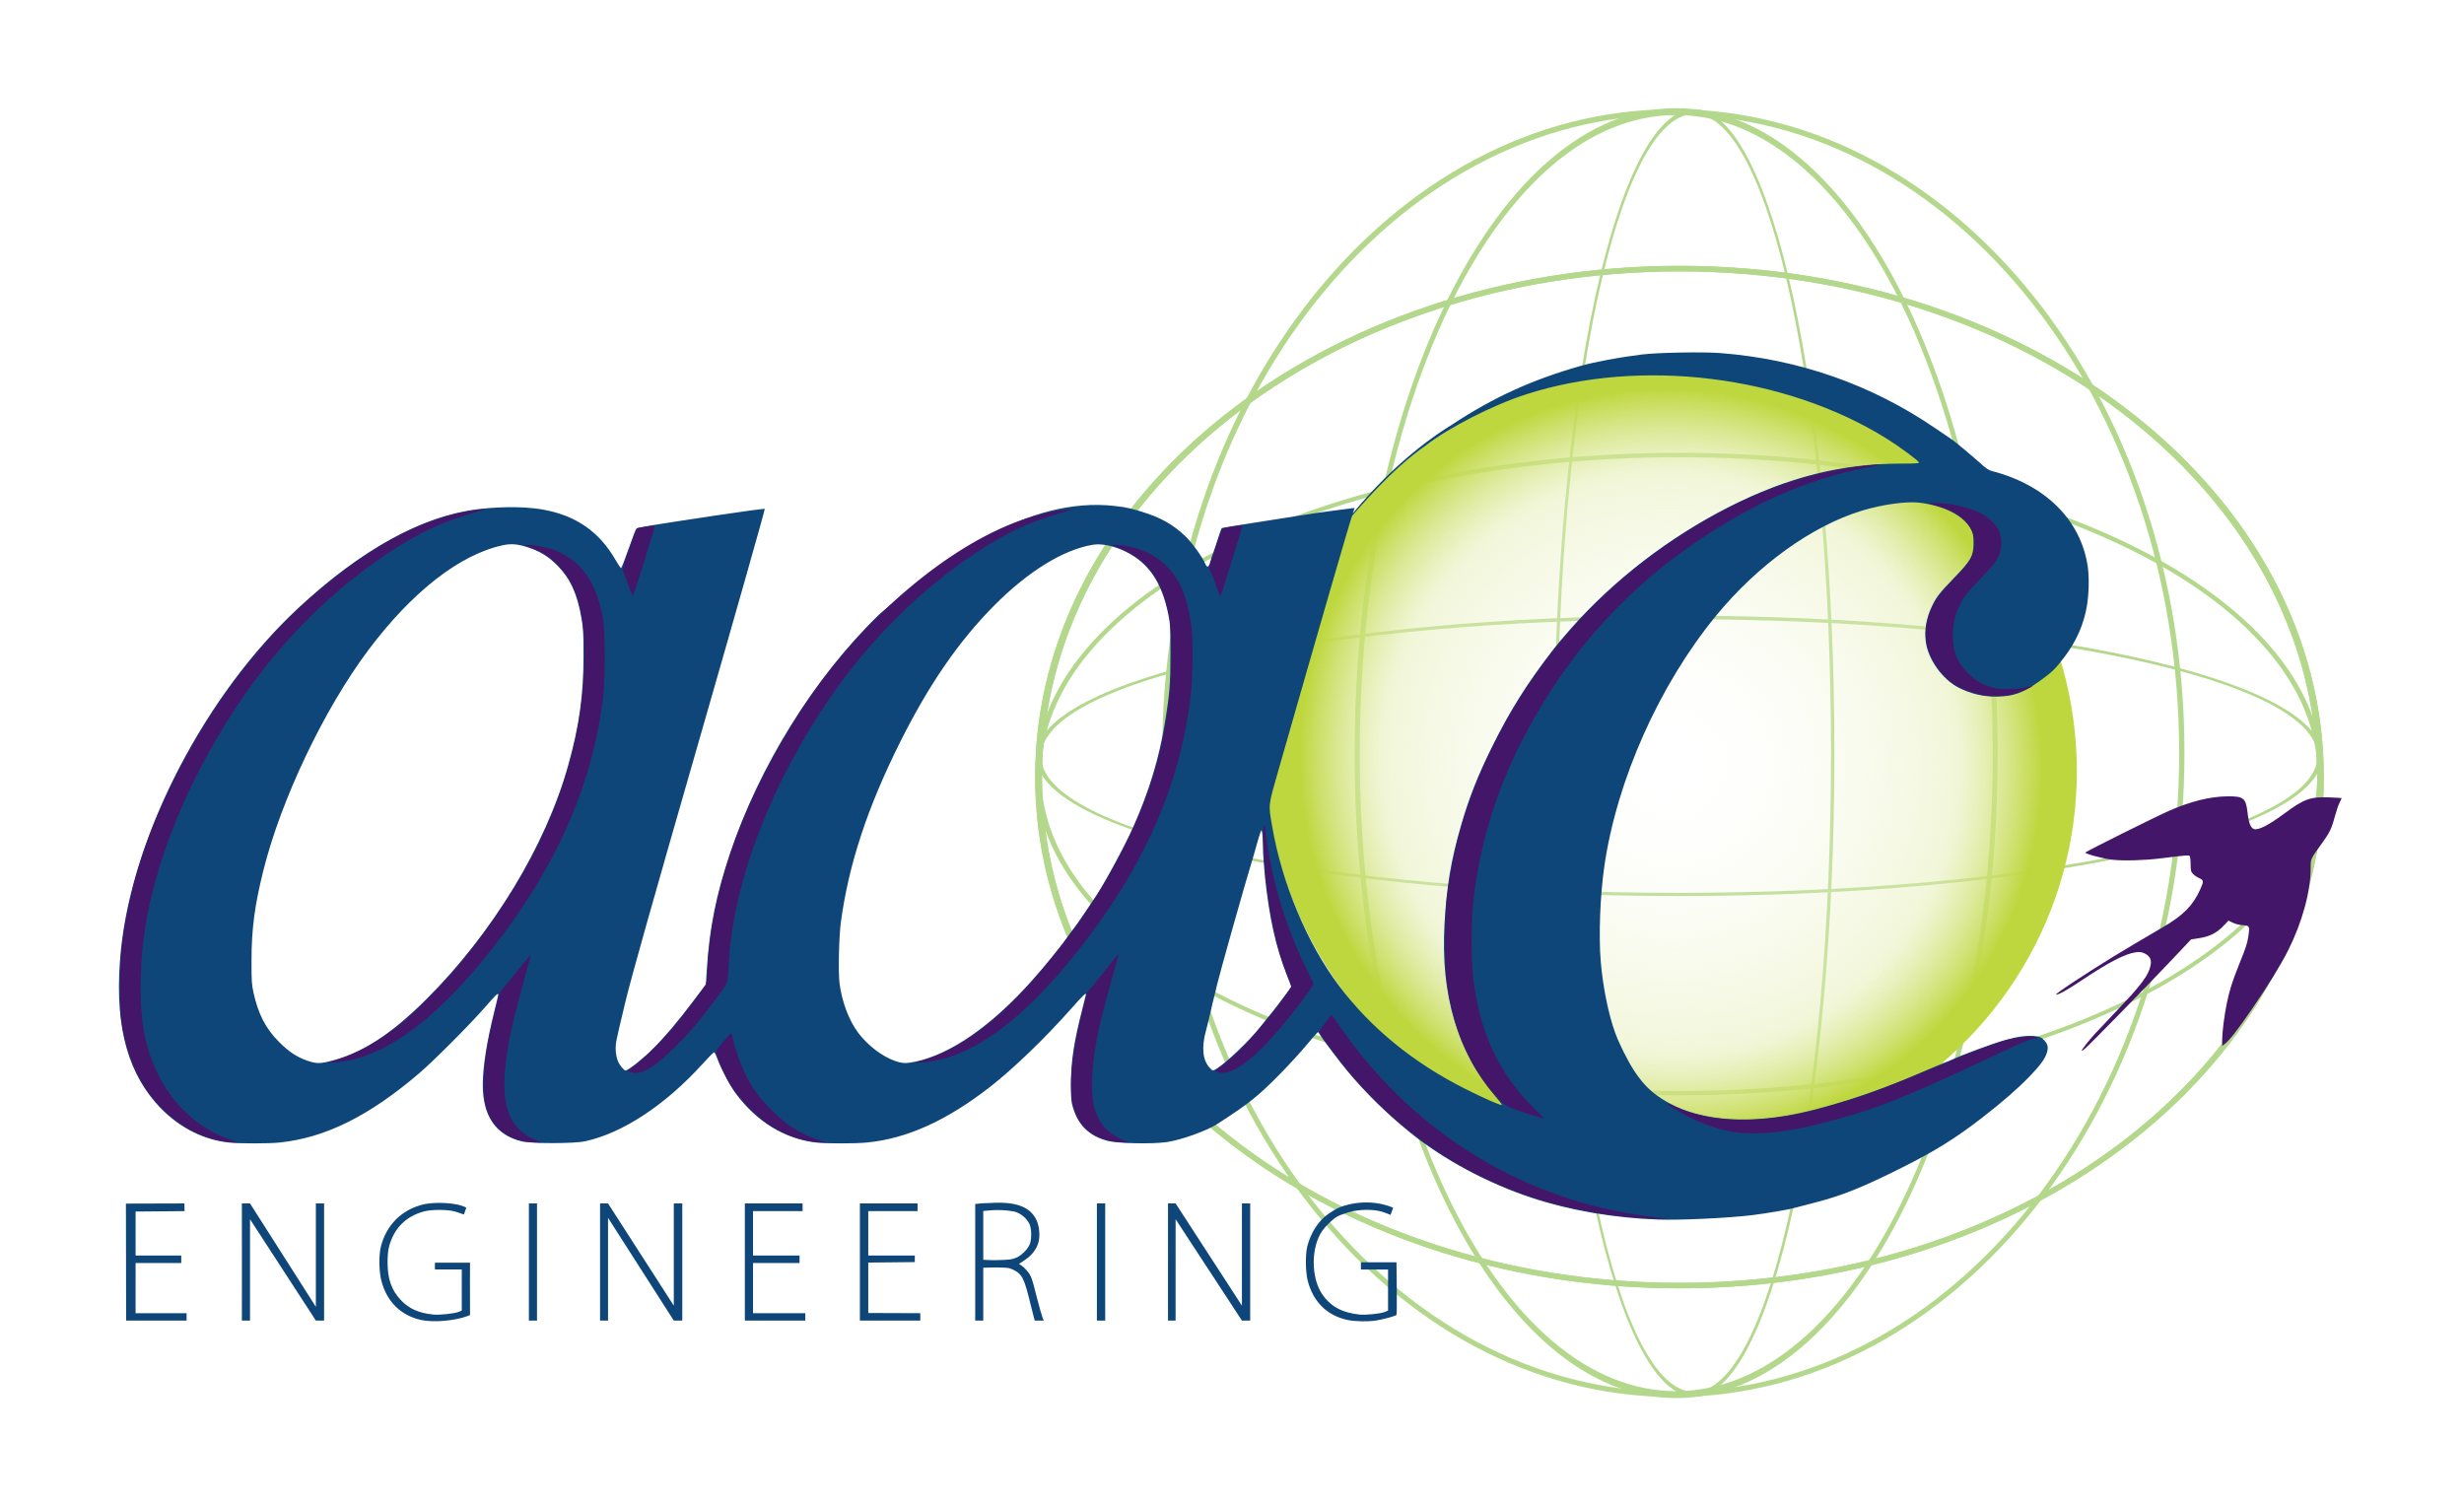 <svg xmlns="http://www.w3.org/2000/svg" xmlns:xlink="http://www.w3.org/1999/xlink" width="864" height="528"><defs><linearGradient id="a"><stop offset="0" stop-color="#fff" stop-opacity="0"/><stop offset="0.772" stop-color="#e4edb2" stop-opacity=".498"/><stop offset="1" stop-color="#bfd73e"/></linearGradient><radialGradient id="b" cx="585.168" cy="262.419" r="142.117" fx="585.168" fy="262.419" gradientTransform="matrix(.915 -.008 .005 .924 49.202 19.764)" gradientUnits="userSpaceOnUse" spreadMethod="pad" xlink:href="#a"/></defs><g fill-opacity=".998"><path fill="#b3d88c" d="M586.754 38.299c-98.985.001-179.228 101.019-179.229 225.631-0 124.613 80.257 225.924 179.242 225.925 98.986.001 179.217-101.311 179.217-225.925-.001-124.613-80.245-225.631-179.23-225.631zm.033 1.943c97.942-0 177.339 100.242 177.34 223.898.001 123.657-79.397 223.901-177.34 223.9-97.942 0-177.34-100.243-177.34-223.9 0-123.656 79.398-223.899 177.34-223.898z" paint-order="stroke fill markers"/><path fill="#b4d88c" d="M588.911 93.209c-124.783.001-225.939 80.263-225.94 179.272-0 99.01 101.156 179.273 225.94 179.274 124.785 0 225.943-80.263 225.943-179.274-.001-99.01-101.159-179.273-225.943-179.272zm.002 1.958c123.468-0 223.599 79.233 223.599 177.482.001 98.25-100.146 177.174-223.615 177.173-123.469 0-223.504-78.923-223.503-177.173 0-98.249 100.052-177.483 223.52-177.482z" paint-order="stroke fill markers"/><path fill="#b3d88c" d="M588.911 93.209c-124.783.001-225.939 80.263-225.94 179.272-0 99.01 101.156 179.273 225.94 179.274 124.785 0 225.943-80.263 225.943-179.274-.001-99.01-101.159-179.273-225.943-179.272zm.002 1.958c123.468-0 223.599 79.233 223.599 177.482.001 98.25-100.146 177.174-223.615 177.173-123.469 0-223.504-78.923-223.503-177.173 0-98.249 100.052-177.483 223.52-177.482z" paint-order="stroke fill markers"/><path fill="#b3d88c" d="M588.745 215.88c-124.53 0-225.441 22.192-225.442 49.276-0 27.084 100.951 49.04 225.482 49.04 124.531 0 225.484-21.956 225.484-49.04-.001-27.084-100.993-49.276-225.523-49.276zm-.024 1.235c123.218-0 223.906 21.146 223.906 48.023.001 26.876-100.831 47.947-224.049 47.947-123.218 0-223.507-21.011-223.506-47.887 0-26.876 100.432-48.082 223.65-48.082z" paint-order="stroke fill markers"/><path fill="#b3d88c" d="M588.785 158.777c-124.53 0-225.648 50.431-225.649 112.64-0 62.21 101.118 112.641 225.649 112.641 124.531 0 225.642-50.667 225.641-112.878-.001-62.21-101.111-112.404-225.641-112.404zm.021 1.543c123.218-0 223.822 49.284 223.822 111.016.001 61.732-100.752 111.248-223.97 111.248-123.218 0-223.641-49.506-223.641-111.239 0-61.732 100.572-111.026 223.789-111.026z" paint-order="stroke fill markers"/><path fill="#b3d88c" d="M587.737 37.938c-62.271.001-112.751 101.251-112.751 226.15-0 124.9 50.48 226.151 112.751 226.152 62.271.001 112.753-101.251 112.752-226.152-0-124.9-50.481-226.151-112.752-226.15zm.016 2.4c61.615-0 111.012 99.965 111.012 223.906 0 123.942-49.419 223.558-111.034 223.558-61.615 0-110.945-99.718-110.944-223.66 0-123.941 49.352-223.805 110.966-223.804z" paint-order="stroke fill markers"/><path fill="#b3d88c" d="M594.045 38.293c-27.141.001-49.104 100.897-49.105 225.796-0 124.9 21.947 225.622 49.088 225.623 27.142.001 49.2-100.722 49.2-225.623-0-124.9-22.042-225.796-49.184-225.796zm.019 1.683c26.855-0 47.98 100.209 47.981 224.15 0 123.942-21.225 223.913-48.08 223.912-26.855 0-47.923-100.033-47.923-223.975 0-123.941 21.168-224.088 48.023-224.087z" paint-order="stroke fill markers"/></g><ellipse cx="585.975" cy="257.794" fill="url(#b)" paint-order="stroke fill markers" rx="142.274" ry="138.528" transform="skewY(.998) scale(1 1)"/><path fill="#0e467a" d="M147.68 462.854c-7.153-1.587-12.036-6.396-13.945-13.734-.859-3.302-.944-8.986-.18-12 1.881-7.415 7.039-12.699 14.284-14.633 4.241-1.242 12.753-.799 15.669.997-.346 1.011-.317.982-.849 2.382-.361-.092-2.084-.782-3.14-1.066-2.632-.708-8.044-.73-10.72-.043-6.391 1.64-10.702 5.948-12.373 12.363-.356 1.366-.538 3.288-.53 5.6.02 5.778 1.382 9.647 4.609 13.097 2.864 3.061 6.263 4.594 11.358 5.121 2.325.241 7.422-.327 8.961-.927l1.096-.458V445.138h-9.42v-2.372h12.31s-.058 12.244 0 18.366l-.885.342c-4.326 1.673-11.99 2.324-16.245 1.38zm324.8-.021c-7.108-1.508-12.044-6.377-13.926-13.734-.803-3.142-.874-9.323-.139-12.145 1.255-4.819 3.963-8.949 7.445-11.356 2.976-2.057 4.415-2.61 7.437-3.332 8.904-1.946 15.229 1.249 15.229 1.249l-.944 2.477s-2.206-.908-3.262-1.192c-3.165-.852-8.066-.731-11.488.283-1.566.464-3.366 1.152-4 1.529-1.529.909-4.021 3.302-5.193 4.984-3.921 5.629-3.99 16.155-.146 22.003 2.894 4.402 7.021 6.701 13.171 7.338 2.325.241 7.43-.288 8.961-.927l1.096-.458V445.16h-9.52v-2.54h12.472s.273 18.004 0 18.446c-.237.383-4.62 1.571-7.112 1.963-2.9.456-7.424.368-10.08-.196zM44.154 422.041l20.505-.058.059 2.697-17.175.143V440.254h16.016v2.616H47.543v17.599h17.889v2.591H44.229zM84.811 421.983h2.858l23.089 36.25v-36.25h2.886v41.077h-2.886l-23.089-35.54V463.06h-2.858s.048-27.398 0-41.077zm100.644 41.077v-41.077h2.845v41.077zm24.955 0v-41.077h2.796l23.059 35.828v-35.828h2.974v41.077h-2.974l-23.059-36.026V463.06zm50.774 0v-41.077h20.248v2.697h-17.383v15.574h16.311v2.616h-16.311v17.599h18.332v2.591zm40.336-41.077h20.22v2.697h-17.285v15.574h16.325v2.295l-16.325.171v17.68l18.246.069V463.06l-21.181 0zm40.436 41.077v-40.877s2.269-.31 5.061-.344c9.21-.604 14.141 1.312 16.365 5.857 1.028 2.102 1.373 5.42.802 7.729-.587 2.377-2.326 4.742-4.535 6.17-.75.614-2.377 1.603-2.377 1.603s.487.181 1.778 1.248c2.59 2.693 2.555 2.801 4.517 10.483 2.01 7.872 2.445 8.13 2.445 8.13H362.812s-.791-2.997-1.4-5.518c-2.251-9.323-2.971-10.769-6.136-12.317-1.622-.794-2.23-.689-5.835-.801-3.099.01-4.662.127-4.662.127V463.06zm14.453-22.079c2.023-.895 4.27-3.261 4.81-5.065.572-1.91.465-5.138-.221-6.648-.882-1.941-3.123-4.014-5.555-4.481-5.173-.993-10.664-.142-10.664-.142-.017 5.641 0 17.093 0 17.093s2.5.187 5.14.117c4.166-.11 5.023-.225 6.489-.874zM384.624 463.06v-41.077h2.912v41.077zm24.936-41.077h2.667l23.253 35.837v-35.837h2.899v41.077h-2.899l-23.253-35.54V463.06h-2.667zm171.88 5.651c-15.305-.516-30.893-3.19-44.207-7.584-15.542-5.129-31.254-13.562-42.909-23.032-8.099-6.58-15.256-13.599-21.759-21.338-2.598-3.092-9.132-11.731-9.693-12.816-.269-.519-.599-.944-.734-.944-.135 0-1.895 1.98-3.911 4.4-2.016 2.42-5.826 6.613-8.466 9.319-8.408 8.616-11.481 11.095-22.88 18.468-3.707 2.397-12.632 5.605-17.683 6.355-5.036.748-17.355.498-20.818-.421-6.355-1.688-10.167-5.327-12.111-11.56-.675-2.166-.748-2.994-.742-8.48.008-7.958 1.034-14.678 4.021-26.327.689-2.688 1.253-4.956 1.253-5.04 0-.634-1.209.552-5.471 5.367-8.774 9.912-20.013 20.745-27.969 26.958-15.302 11.949-29.299 18.295-43.36 19.659-4.297.417-14.395.417-17.92 0-10.992-1.298-20.872-7.379-28.199-17.357-2.071-2.82-5.134-8.645-6.383-12.141-.425-1.188-.918-2.16-1.096-2.16-.178 0-1.991 1.836-4.029 4.08-13.167 14.499-28.051 24.295-41.261 27.156-3.839.832-18.863.843-22.199.018-9.066-2.244-13.633-8.897-13.632-19.856.001-6.125 1.43-15.227 4.016-25.572.783-3.131 1.423-5.831 1.423-6 0-.772-.825.009-4.664 4.413-5.213 5.98-17.994 18.807-23.016 23.097-17.599 15.038-32.932 22.654-48.96 24.32-3.996.415-14.093.416-17.92 0-9.564-1.038-18.57-5.945-25.506-13.898-10.817-12.401-14.719-29.596-12.226-53.871 4.148-40.381 29.621-89.402 62.176-119.651 21.993-20.436 43.339-32.213 62.748-34.621 4.385-.544 14.799-1.434 23.392.171 11.219 2.095 19.365 7.604 25.183 17.733.859 1.496 1.69 2.72 1.845 2.72.156 0 1.34-3.024 2.632-6.72 1.292-3.696 2.522-6.894 2.733-7.106.434-.437 3.357-.923 27.54-4.582 9.48-1.434 17.35-2.487 17.488-2.34.138.148-10.111 36.268-22.775 80.268-17.147 59.575-23.795 83.149-26.04 92.335-1.658 6.784-3.152 13.311-3.321 14.504-.329 2.321-.067 4.805.698 6.631.566 1.35 2.07 3.169 2.621 3.169.895 0 6.101-4.103 9.486-7.476 4.295-4.28 8.809-9.625 14.473-17.139l4.202-5.575.377-5.785c.911-13.992 3.201-25.425 7.951-39.705 10.258-30.839 29.634-62.016 52.207-84.001 22.607-19.596 52.089-41.758 82.925-38.261 4.433.481 6.35 1.091 9.457 2.041 6.508 1.99 10.683 4.322 15.066 8.415 2.322 2.168 6.098 7.368 7.121 9.806.62 1.477 1.237 1.302 1.699-.48.217-.836.72-2.384 1.12-3.44.399-1.056 1.179-3.389 1.732-5.184.553-1.795 1.123-3.336 1.265-3.424.143-.088 5.001-.888 10.796-1.777 5.795-.889 13.561-2.107 17.257-2.706 3.696-.599 8.68-1.324 11.075-1.612 2.395-.288 4.864-.606 5.487-.707 1.06-.172 1.944-.257 1.944-.257s-.497 1.554-.607 1.912l-.254.831c-.425.749-11.862 40.294-25.662 88.587-3.871 13.546-3.74 12.424-2.379 20.335 3.438 19.988 12.263 41.036 23.442 55.905 11.087 14.748 25.977 26.927 44.076 36.051 6.788 3.422 12.691 6.019 12.995 5.716.105-.105-.906-1.461-2.246-3.012-13.269-15.352-19.276-35.726-17.839-60.502.776-13.379 2.268-22.257 5.795-34.478 2.816-9.759 5.953-17.674 11.098-28 6.308-12.661 11.85-21.454 21.281-33.762.945-1.233 3.679-4.473 6.076-7.2 14.928-16.982 34.641-32.154 55.481-42.704 20.747-10.502 39.431-15.206 60.427-15.212 4.933-.001 6.318-.091 6.216-.402-.215-.659-6.832-5.543-11.283-8.326-35.553-22.236-86.525-28.491-126.56-15.532-12.071 3.907-26.98 11.687-34.934 17.799-12.631 8.784-23.416 21.993-25.982 24.737l.254-.831c14.873-18.143 29.175-27.72 34.902-31.191 14.334-9.455 27.811-15.614 44.8-20.472 5.093-1.456 13.87-3.098 21.6-4.041 5.681-.693 21.403-.978 27.597-.501 27.347 2.106 52.969 11.061 75.228 26.291 2.434 1.665 4.976 3.388 5.649 3.828 1.334.872 7.485 5.999 10.788 8.993 1.376 1.247 2.519 1.992 3.404 2.219 18.801 4.829 31.2 17.096 33.692 33.334.588 3.831.447 10.003-.328 14.337-1.121 6.268-3.702 12.117-7.669 17.375-3.291 4.362-4.484 5.522-9.001 8.749-5.668 4.049-9.073 5.271-14.845 5.325-4.861.046-9.294-1.002-13.529-3.198-5.657-2.933-10.658-9.996-11.401-16.103-.499-4.098.155-8.011 2.014-12.047 1.588-3.449 2.727-4.93 7.87-10.235 6.026-6.216 6.854-7.699 6.847-12.263-.004-2.573-.126-3.296-.786-4.647-2.314-4.743-9.17-8.351-18.027-9.487-4.545-.583-13.142.598-20.346 2.795-17.44 5.319-36.521 19.059-51.063 36.772-19.93 24.274-34.791 57.551-39.205 87.79-1.495 10.243-2.038 24.424-1.281 33.49.738 8.844 2.733 18.676 5.096 25.12 1.446 3.942 4.47 9.956 6.701 13.324 2.489 3.758 4.717 6.186 7.727 8.422 10.608 7.881 26.686 10.423 45.611 7.212 12.668-2.149 31.027-8.022 47.017-15.04 2.288-1.004 5.456-2.329 7.04-2.945 1.584-.615 3.6-1.46 4.48-1.877 3.258-1.544 14.527-5.668 18.4-6.734 4.454-1.226 7.61-1.605 10.424-1.254 1.577.197 2.05.414 2.928 1.345 1.307 1.386 1.572 2.401 1.093 4.19-.597 2.231-2.407 4.726-6.403 8.824-4.173 4.28-9.411 8.82-16.524 14.323-9.165 7.091-16.234 11.49-27.838 17.322-13.875 6.974-21.443 10.006-30.997 12.418-3.544.895-6.875 1.76-7.403 1.923-1.388.428-9.603 1.811-14.08 2.37-8.195 1.023-25.293 1.833-33.12 1.569zm-154.849-52.886c3.319-2.018 11.605-9.939 15.262-14.588 1.107-1.408 2.322-2.92 2.699-3.36 1.309-1.527 5.337-6.723 6.79-8.759l1.461-2.047-1.722-4.437c-3.805-9.803-6.081-20.156-7.554-34.357-.356-3.432-.664-8.04-.685-10.24-.021-2.2-.141-4.432-.265-4.96l-.227-.96-.368.8c-.202.44-.879 2.672-1.503 4.96-.625 2.288-1.415 5.024-1.756 6.08-1.424 4.408-11.187 38.976-11.84 41.92-.39 1.76-.912 3.92-1.159 4.8-.247.88-.795 3.184-1.216 5.12s-1.163 4.96-1.646 6.72c-1.613 5.87-1.134 10.42 1.375 13.04 1.002 1.047 1.062 1.053 2.354.268zM114.88 372.307c11.6-2.694 21.833-9.193 34.742-22.065 23.133-23.066 41.688-53.658 49.565-81.72 3.926-13.985 5.41-24.564 5.417-38.603.004-7.833-.086-9.482-.71-13.11-1.474-8.562-3.907-13.918-8.374-18.441-3.149-3.188-5.98-4.961-10.128-6.344-3.795-1.265-6.08-1.477-9.045-.841-15.089 3.238-31.859 16.306-47.202 36.781-15.484 20.664-30.547 52.276-36.781 77.192-3.054 12.206-4.156 20.519-4.174 31.483-.012 7.343.06 8.496.719 11.512 1.61 7.369 4.259 12.494 8.851 17.122 3.428 3.456 6.252 5.349 9.837 6.597 2.998 1.044 4.324 1.123 7.283.436zm205.96-.006c12.416-2.565 26.834-12.568 41.009-28.452 4.298-4.817 10.524-12.459 12.258-15.049.589-.88 1.668-2.337 2.397-3.237.729-.9 2.495-3.42 3.924-5.6 1.429-2.18 2.87-4.323 3.2-4.763 2.545-3.386 10.814-18.553 13.786-25.285 5.536-12.54 8.998-23.957 11.029-36.363 1.695-10.355 1.956-13.639 1.956-24.593 0-9.018-.065-10.242-.719-13.464-2.298-11.329-6.875-18.081-14.961-22.069-4.058-2.002-8.427-2.914-11.517-2.406-10.263 1.689-22.575 9.246-34.408 21.118-12.506 12.549-23.022 27.786-33.133 48.006-11.489 22.978-18.018 42.778-20.793 63.054-.699 5.11-.985 17.639-.491 21.561.813 6.459 3.326 13.131 6.544 17.378 3.383 4.464 8.42 8.317 12.903 9.87 2.599.9 3.823.951 7.015.292z"/><path fill="#441669" d="M578.88 427.309c-21.851-1.154-40.874-5.787-58.625-14.278-18.083-8.65-34.802-21.906-48.115-38.151-2.566-3.131-8.377-10.86-9.093-12.094l-.595-1.026 2.134-2.949c1.174-1.622 2.216-2.954 2.316-2.96.1-.006 1.158 1.432 2.352 3.196 5.4 7.982 11.279 15.177 18.219 22.295 18.833 19.315 41.946 33.109 68.047 40.61 8.135 2.338 20.053 4.513 29.28 5.345 1.514.137-3.374.146-5.92.011zm-500.8-27.141c-9.25-1.569-18-6.925-24.511-15.002-5.685-7.052-9.185-15.554-10.912-26.502-.798-5.059-.796-20.221.004-26.663 2.716-21.888 9.579-42.577 21.514-64.859 13.543-25.284 30.725-46.541 50.545-62.533 18.396-14.842 34.675-23.061 50.598-25.544 5.298-.826 5.864-.579 1.402.612-10.617 2.834-20.173 7.28-30.596 14.234-24.068 16.057-44.042 37.598-59.799 64.49-8.256 14.091-14.388 27.43-19.049 41.439-5.252 15.786-7.55 28.357-7.904 43.242-.337 14.166 1.307 23.706 5.652 32.813 5.477 11.477 14.625 19.93 25.616 23.67l3.04 1.034-1.6-.013c-.88-.007-2.68-.196-4-.42zm106.316.117c-5.987-.997-10.465-4.087-12.702-8.765-1.547-3.235-2.094-6.115-2.094-11.036 0-7.243 1.035-14.071 3.897-25.712l1.639-6.668 2.287-2.772c1.258-1.525 3.703-4.541 5.435-6.703 1.731-2.162 3.196-3.882 3.256-3.822.059.059-1.114 4.491-2.608 9.847-4.212 15.1-5.924 23.481-6.518 31.907-.896 12.705 2.469 19.76 11.122 23.319l1.81.745-1.92-.03c-1.056-.016-2.678-.156-3.604-.31zm100.244 0c-4.991-.719-10.624-2.954-15.272-6.057-4.477-2.99-9.939-8.662-13.109-13.614-2.208-3.448-5.594-11.362-5.164-12.068.559-.92 5.018-6.306 5.221-6.306.123 0 .405.828.627 1.84.748 3.411 2.632 8.859 4.184 12.1 2.394 5 5.117 8.807 9.262 12.95 5.355 5.353 10.451 8.594 16.652 10.588l2.72.875-1.6-.016c-.88-.009-2.464-.14-3.52-.293zm105.28-.119c-3.157-.586-5.607-1.588-7.752-3.168-5.159-3.802-7.176-10.067-6.486-20.143.498-7.266 1.512-13.041 4.049-23.065l1.451-5.73 4.209-5.161c2.315-2.839 4.713-5.836 5.329-6.66 1.081-1.446 1.728-1.948 1.442-1.119-.395 1.15-4.728 16.935-5.555 20.24-2.547 10.175-3.665 17.796-3.661 24.96.004 6.963.891 10.27 3.846 14.327 1.388 1.905 4.493 4.148 7.168 5.177l2.04.785-1.92-.013c-1.056-.007-2.928-.2-4.16-.429zm219.04-3.087c-6.726-.778-15.552-4.16-22.079-8.461-2.725-1.795-3.194-2.39-1.013-1.285 14.002 7.095 34.428 7.113 57.011.051 1.32-.413 3.768-1.143 5.44-1.623 6.237-1.79 15.252-5.259 33.44-12.866 18.729-7.834 24.467-9.55 31.44-9.404 1.409.029 1.962.668.579.668-1.313 0-5.149 1.531-12.019 4.798-26.779 12.732-39.94 18.289-51.577 21.776-18.968 5.685-30.968 7.532-41.223 6.345zM540.96 392.144c-2.372-.657-8.388-2.614-10.42-3.39-3.021-1.154-4.038-1.967-7.191-5.751-8.699-10.44-13.766-22.649-16.054-38.683-.804-5.637-.802-22.448.005-29.12 2.221-18.377 7.061-34.779 15.274-51.764 16.774-34.69 42.36-62.093 75.9-81.288 18.452-10.56 36.039-16.587 54.803-18.782 6.719-.786 7.766-.556 2.173.476-17.378 3.208-33.649 9.549-50.591 19.718-29.927 17.962-52.595 41.673-69.178 72.36-10.525 19.475-16.805 39.368-19.069 60.4-.774 7.194-.785 20.472-.021 26.72 2.364 19.33 9.099 33.623 21.623 45.889 1.779 1.743 3.197 3.199 3.151 3.236-.047.037-.229.028-.405-.021zm-319.92-16.196c-.484-.177-.875-.417-.87-.535.006-.117.978-.856 2.16-1.643 2.74-1.821 10.232-9.266 14.383-14.292 3.333-4.035 10.307-13.244 10.874-14.359.179-.352.415-2.816.525-5.476.608-14.716 4.499-31.974 10.922-48.444 6.437-16.506 16.681-35.335 26.985-49.6 21.582-29.879 51.919-53.842 76.797-60.66 4.941-1.354 8.16-1.972 11.437-2.193 2.172-.147 2.358-.123 1.267.163-13.27 3.483-21.362 7.113-33.28 14.931-18.897 12.395-36.715 29.997-50.612 49.999-21.204 30.519-34.782 66.015-36.11 94.4-.319 6.822-.076 6.153-4.285 11.774-6.087 8.129-9.444 12.091-14.567 17.19-7.495 7.46-12.095 10.034-15.626 8.744zm206.08.018c-.945-.365-1.13-.762-.472-1.014.225-.086 1.845-1.304 3.6-2.705 4.445-3.549 7.61-6.912 14.966-15.899 2.802-3.424 7.583-10.005 7.584-10.441 0-.272-.641-2.092-1.426-4.045-3.638-9.05-6.163-20.39-7.505-33.701-.817-8.107-1.208-18.386-.71-18.694.199-.123.362-.076.362.104 0 .18.221 1.953.492 3.939 2.153 15.805 6.871 31.367 13.852 45.691 1.329 2.728 2.529 5.212 2.666 5.519.453 1.018-10.56 15.143-16.996 21.798-7.065 7.306-13.045 10.748-16.413 9.449zm-308.524-4.47c6.928-2.229 14.245-6.386 21.724-12.342 4.792-3.816 14.796-13.892 19.97-20.114 28.071-33.757 42.77-67.843 44.491-103.179.914-18.755-1.884-30.321-9.102-37.623-2.916-2.951-5.528-4.649-9.44-6.14l-2.72-1.036 1.76-.006c2.302-.008 7.04.981 9.548 1.994 9.07 3.663 14.171 10.94 16.597 23.676.821 4.31.817 21.776-.007 28.395-3.557 28.575-15.069 55.791-34.786 82.24-21.659 29.054-41.356 43.983-59.672 45.23l-2.24.153 3.876-1.247zm205.015.314c16.208-4.87 32.45-18.685 50.944-43.33 8.359-11.138 14.393-20.904 20.17-32.64 8.728-17.733 13.251-33.101 15.406-52.358.795-7.105.782-22.23-.023-26.682-.816-4.509-1.927-8.212-3.386-11.283-3.415-7.188-8.07-11.175-16.642-14.254-1.053-.378 2.646-.193 5.265.263 8.848 1.543 15.79 7.027 19.236 15.197 1.45 3.438 2.634 8.365 3.229 13.437.618 5.262.435 18.024-.35 24.48-3.576 29.386-15.09 56.429-35.697 83.84-21.371 28.428-40.734 42.934-58.883 44.115l-2.4.156 3.131-.941zM729.92 368.452c0-.388 2.537-3.625 4.613-5.886 1.071-1.167 4.899-5.218 8.507-9.004 6.671-6.998 9.536-10.631 10.605-13.444 1.119-2.945.648-4.687-1.555-5.753-1.14-.552-1.727-.641-3.05-.466-3.808.505-9.488 3.437-19.12 9.87-5.199 3.472-8.314 5.192-8.995 4.965-.191-.064 2.295-1.857 5.524-3.984 10.185-6.713 17.007-10.9 31.951-19.613 7.209-4.203 10.569-7.612 13.13-13.319 1.271-2.833 1.235-3.181-.41-3.92-.748-.336-1.72-1.003-2.16-1.481-.709-.77-.802-1.159-.818-3.406-.01-1.395-.167-2.685-.35-2.868-.336-.336-1.336-.253-10.192.848-5.635.701-12.901.91-16.782.484-3.184-.35-9.639-2.051-9.599-2.53.024-.287 24.933-12.703 29.421-14.664 7.565-3.306 14.297-4.976 20.32-5.041 5.854-.063 6.571.539 7.183 6.03.368 3.3 1.1 5.082 2.235 5.442 1.505.478 5.187-1.407 10.583-5.416 6.933-5.152 9.134-5.947 15.763-5.694 2.418.092 4.397.208 4.397.256 0 .049-.346.784-.769 1.635-.423.85-1.149 2.986-1.613 4.746-1.072 4.06-1.873 5.775-4.189 8.96-4.397 6.049-4.309 5.861-4.309 9.126 0 8.246-2.942 19.007-7.909 28.925-2.516 5.024-7.07 12.416-12.662 20.553-5.042 7.336-7.956 11.076-9.546 12.252l-.923.683v-2.073c0-2.614.763-8.658 1.62-12.826.937-4.561 2.003-7.934 4.296-13.6 2.482-6.132 2.954-7.591 3.332-10.306.445-3.185.345-3.36-1.996-3.51-1.179-.076-2.586-.424-3.497-.867l-1.525-.74-1.874 1.946c-2.344 2.433-4.842 3.669-8.527 4.217l-2.699.402-7.125 7.538c-8.711 9.215-28.602 29.556-30.154 30.835-.622.513-1.131.827-1.131.698zm-33.76-124.522c-2.473-.344-6.321-1.526-8.716-2.678-3.297-1.585-6.186-4.225-8.61-7.868-4.143-6.227-4.699-12.659-1.702-19.707 1.527-3.591 2.688-5.191 7.023-9.678 6.33-6.552 7.342-8.024 7.995-11.623 1.253-6.909-3.794-12.564-13.59-15.227l-2.88-.783 2.56-.022c5.635-.048 13.318 1.787 17.124 4.088 2.489 1.505 4.595 3.591 5.503 5.452.941 1.928 1.146 5.401.459 7.765-.736 2.532-1.892 4.071-7.347 9.778-4.248 4.445-5.126 5.546-6.421 8.053-2.023 3.917-2.788 6.998-2.789 11.239-.003 5.865 1.458 9.462 5.458 13.442 2.602 2.589 5.119 4.057 8.505 4.958 2.702.719 8.262.668 11.429-.106 1.364-.333 2.48-.547 2.48-.475 0 .446-5.687 2.74-7.788 3.142-2.328.445-6.44.563-8.692.25zM221.639 208.64c-.248-.726-2.649-7.062-3.1-8.183-.364-.904-.199-1.544 2.056-7.983 1.348-3.85 2.594-7.088 2.768-7.196.427-.264 6.087-1.055 6.266-.876.151.151-7.108 23.421-7.56 24.237-.236.427-.284.427-.43 0zm205.588-1.04c-.217-.748-1.045-2.98-1.839-4.96l-1.444-3.6 2.137-6.64c1.175-3.652 2.346-6.805 2.602-7.006.466-.366 6.718-1.299 6.976-1.041.075.075-1.369 4.887-3.209 10.692-1.84 5.805-3.569 11.311-3.841 12.235-.272.924-.606 1.68-.741 1.68-.136 0-.424-.612-.642-1.36z"/></svg>